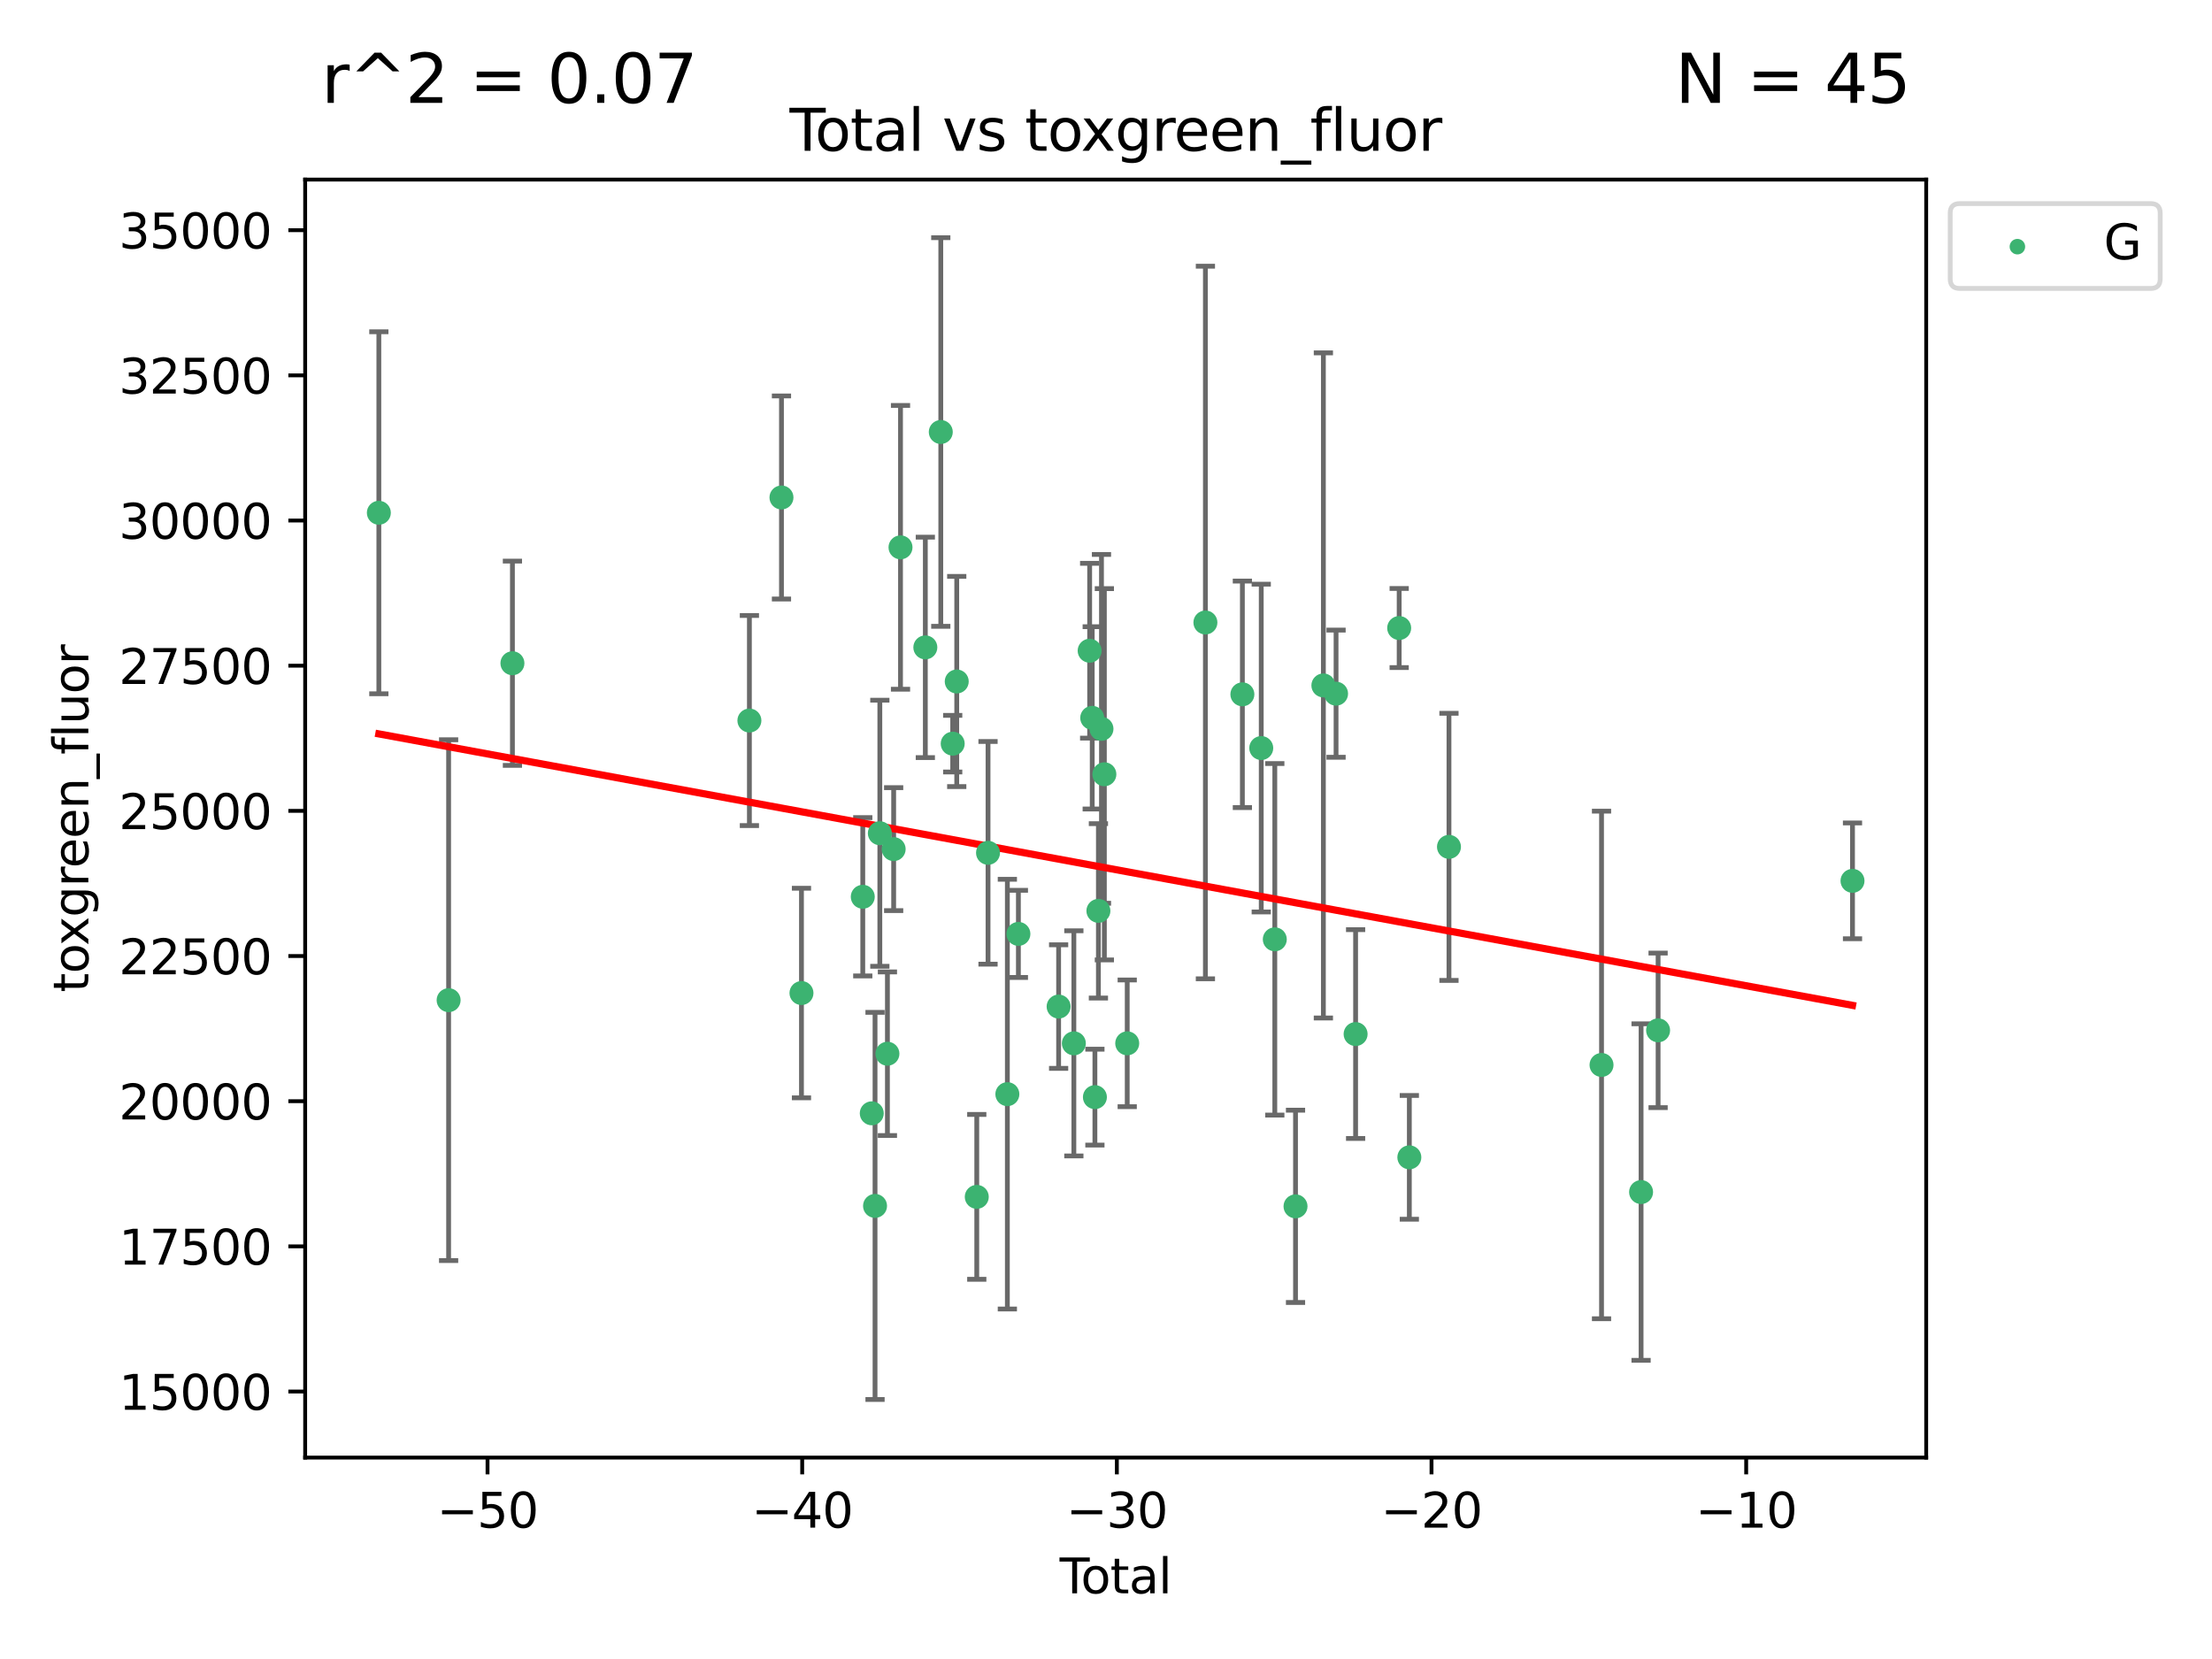 <?xml version="1.0" encoding="utf-8" standalone="no"?>
<!DOCTYPE svg PUBLIC "-//W3C//DTD SVG 1.1//EN"
  "http://www.w3.org/Graphics/SVG/1.1/DTD/svg11.dtd">
<svg xmlns:xlink="http://www.w3.org/1999/xlink" width="460.8pt" height="345.6pt" viewBox="0 0 460.8 345.6" xmlns="http://www.w3.org/2000/svg" version="1.1">
 <defs>
  <style type="text/css">*{stroke-linejoin: round; stroke-linecap: butt}</style>
 </defs>
 <g id="figure_1">
  <g id="patch_1">
   <path d="M 0 345.6 
L 460.8 345.6 
L 460.8 0 
L 0 0 
z
" style="fill: #ffffff"/>
  </g>
  <g id="axes_1">
   <g id="patch_2">
    <path d="M 63.571 303.64 
L 401.26 303.64 
L 401.26 37.411 
L 63.571 37.411 
z
" style="fill: #ffffff"/>
   </g>
   <g id="PathCollection_1">
    <defs>
     <path id="m3850c590b4" d="M 0 1.118 
C 0.297 1.118 0.581 1 0.791 0.791 
C 1 0.581 1.118 0.297 1.118 0 
C 1.118 -0.297 1 -0.581 0.791 -0.791 
C 0.581 -1 0.297 -1.118 0 -1.118 
C -0.297 -1.118 -0.581 -1 -0.791 -0.791 
C -1 -0.581 -1.118 -0.297 -1.118 0 
C -1.118 0.297 -1 0.581 -0.791 0.791 
C -0.581 1 -0.297 1.118 0 1.118 
z
" style="stroke: #3cb371"/>
    </defs>
    <g clip-path="url(#p5904727861)">
     <use xlink:href="#m3850c590b4" x="78.921" y="106.821" style="fill: #3cb371; stroke: #3cb371"/>
     <use xlink:href="#m3850c590b4" x="93.455" y="208.353" style="fill: #3cb371; stroke: #3cb371"/>
     <use xlink:href="#m3850c590b4" x="106.747" y="138.165" style="fill: #3cb371; stroke: #3cb371"/>
     <use xlink:href="#m3850c590b4" x="156.114" y="150.101" style="fill: #3cb371; stroke: #3cb371"/>
     <use xlink:href="#m3850c590b4" x="162.795" y="103.633" style="fill: #3cb371; stroke: #3cb371"/>
     <use xlink:href="#m3850c590b4" x="166.961" y="206.869" style="fill: #3cb371; stroke: #3cb371"/>
     <use xlink:href="#m3850c590b4" x="179.731" y="186.814" style="fill: #3cb371; stroke: #3cb371"/>
     <use xlink:href="#m3850c590b4" x="181.607" y="231.923" style="fill: #3cb371; stroke: #3cb371"/>
     <use xlink:href="#m3850c590b4" x="182.287" y="251.214" style="fill: #3cb371; stroke: #3cb371"/>
     <use xlink:href="#m3850c590b4" x="183.287" y="173.579" style="fill: #3cb371; stroke: #3cb371"/>
     <use xlink:href="#m3850c590b4" x="184.866" y="219.511" style="fill: #3cb371; stroke: #3cb371"/>
     <use xlink:href="#m3850c590b4" x="186.165" y="176.886" style="fill: #3cb371; stroke: #3cb371"/>
     <use xlink:href="#m3850c590b4" x="187.593" y="114.023" style="fill: #3cb371; stroke: #3cb371"/>
     <use xlink:href="#m3850c590b4" x="192.764" y="134.863" style="fill: #3cb371; stroke: #3cb371"/>
     <use xlink:href="#m3850c590b4" x="195.983" y="89.993" style="fill: #3cb371; stroke: #3cb371"/>
     <use xlink:href="#m3850c590b4" x="198.465" y="154.92" style="fill: #3cb371; stroke: #3cb371"/>
     <use xlink:href="#m3850c590b4" x="199.306" y="141.966" style="fill: #3cb371; stroke: #3cb371"/>
     <use xlink:href="#m3850c590b4" x="203.479" y="249.33" style="fill: #3cb371; stroke: #3cb371"/>
     <use xlink:href="#m3850c590b4" x="205.825" y="177.66" style="fill: #3cb371; stroke: #3cb371"/>
     <use xlink:href="#m3850c590b4" x="209.851" y="227.932" style="fill: #3cb371; stroke: #3cb371"/>
     <use xlink:href="#m3850c590b4" x="212.15" y="194.55" style="fill: #3cb371; stroke: #3cb371"/>
     <use xlink:href="#m3850c590b4" x="220.531" y="209.687" style="fill: #3cb371; stroke: #3cb371"/>
     <use xlink:href="#m3850c590b4" x="223.704" y="217.348" style="fill: #3cb371; stroke: #3cb371"/>
     <use xlink:href="#m3850c590b4" x="226.995" y="135.561" style="fill: #3cb371; stroke: #3cb371"/>
     <use xlink:href="#m3850c590b4" x="227.53" y="149.541" style="fill: #3cb371; stroke: #3cb371"/>
     <use xlink:href="#m3850c590b4" x="228.089" y="228.552" style="fill: #3cb371; stroke: #3cb371"/>
     <use xlink:href="#m3850c590b4" x="228.818" y="189.749" style="fill: #3cb371; stroke: #3cb371"/>
     <use xlink:href="#m3850c590b4" x="229.457" y="151.833" style="fill: #3cb371; stroke: #3cb371"/>
     <use xlink:href="#m3850c590b4" x="230.06" y="161.294" style="fill: #3cb371; stroke: #3cb371"/>
     <use xlink:href="#m3850c590b4" x="234.821" y="217.345" style="fill: #3cb371; stroke: #3cb371"/>
     <use xlink:href="#m3850c590b4" x="251.108" y="129.677" style="fill: #3cb371; stroke: #3cb371"/>
     <use xlink:href="#m3850c590b4" x="258.81" y="144.642" style="fill: #3cb371; stroke: #3cb371"/>
     <use xlink:href="#m3850c590b4" x="262.74" y="155.834" style="fill: #3cb371; stroke: #3cb371"/>
     <use xlink:href="#m3850c590b4" x="265.564" y="195.677" style="fill: #3cb371; stroke: #3cb371"/>
     <use xlink:href="#m3850c590b4" x="269.881" y="251.303" style="fill: #3cb371; stroke: #3cb371"/>
     <use xlink:href="#m3850c590b4" x="275.685" y="142.788" style="fill: #3cb371; stroke: #3cb371"/>
     <use xlink:href="#m3850c590b4" x="278.326" y="144.506" style="fill: #3cb371; stroke: #3cb371"/>
     <use xlink:href="#m3850c590b4" x="282.398" y="215.415" style="fill: #3cb371; stroke: #3cb371"/>
     <use xlink:href="#m3850c590b4" x="291.474" y="130.829" style="fill: #3cb371; stroke: #3cb371"/>
     <use xlink:href="#m3850c590b4" x="293.592" y="241.094" style="fill: #3cb371; stroke: #3cb371"/>
     <use xlink:href="#m3850c590b4" x="301.848" y="176.416" style="fill: #3cb371; stroke: #3cb371"/>
     <use xlink:href="#m3850c590b4" x="333.628" y="221.85" style="fill: #3cb371; stroke: #3cb371"/>
     <use xlink:href="#m3850c590b4" x="341.867" y="248.329" style="fill: #3cb371; stroke: #3cb371"/>
     <use xlink:href="#m3850c590b4" x="345.413" y="214.638" style="fill: #3cb371; stroke: #3cb371"/>
     <use xlink:href="#m3850c590b4" x="385.911" y="183.497" style="fill: #3cb371; stroke: #3cb371"/>
    </g>
   </g>
   <g id="matplotlib.axis_1">
    <g id="xtick_1">
     <g id="line2d_1">
      <defs>
       <path id="m0141accf9c" d="M 0 0 
L 0 3.5 
" style="stroke: #000000; stroke-width: 0.8"/>
      </defs>
      <g>
       <use xlink:href="#m0141accf9c" x="101.562" y="303.64" style="stroke: #000000; stroke-width: 0.8"/>
      </g>
     </g>
     <g id="text_1">
      <!-- −50 -->
      <g transform="translate(91.009 318.238)scale(0.1 -0.1)">
       <defs>
        <path id="DejaVuSans-2212" d="M 678 2272 
L 4684 2272 
L 4684 1741 
L 678 1741 
L 678 2272 
z
" transform="scale(0.016)"/>
        <path id="DejaVuSans-35" d="M 691 4666 
L 3169 4666 
L 3169 4134 
L 1269 4134 
L 1269 2991 
Q 1406 3038 1543 3061 
Q 1681 3084 1819 3084 
Q 2600 3084 3056 2656 
Q 3513 2228 3513 1497 
Q 3513 744 3044 326 
Q 2575 -91 1722 -91 
Q 1428 -91 1123 -41 
Q 819 9 494 109 
L 494 744 
Q 775 591 1075 516 
Q 1375 441 1709 441 
Q 2250 441 2565 725 
Q 2881 1009 2881 1497 
Q 2881 1984 2565 2268 
Q 2250 2553 1709 2553 
Q 1456 2553 1204 2497 
Q 953 2441 691 2322 
L 691 4666 
z
" transform="scale(0.016)"/>
        <path id="DejaVuSans-30" d="M 2034 4250 
Q 1547 4250 1301 3770 
Q 1056 3291 1056 2328 
Q 1056 1369 1301 889 
Q 1547 409 2034 409 
Q 2525 409 2770 889 
Q 3016 1369 3016 2328 
Q 3016 3291 2770 3770 
Q 2525 4250 2034 4250 
z
M 2034 4750 
Q 2819 4750 3233 4129 
Q 3647 3509 3647 2328 
Q 3647 1150 3233 529 
Q 2819 -91 2034 -91 
Q 1250 -91 836 529 
Q 422 1150 422 2328 
Q 422 3509 836 4129 
Q 1250 4750 2034 4750 
z
" transform="scale(0.016)"/>
       </defs>
       <use xlink:href="#DejaVuSans-2212"/>
       <use xlink:href="#DejaVuSans-35" x="83.789"/>
       <use xlink:href="#DejaVuSans-30" x="147.412"/>
      </g>
     </g>
    </g>
    <g id="xtick_2">
     <g id="line2d_2">
      <g>
       <use xlink:href="#m0141accf9c" x="167.112" y="303.64" style="stroke: #000000; stroke-width: 0.8"/>
      </g>
     </g>
     <g id="text_2">
      <!-- −40 -->
      <g transform="translate(156.559 318.238)scale(0.1 -0.1)">
       <defs>
        <path id="DejaVuSans-34" d="M 2419 4116 
L 825 1625 
L 2419 1625 
L 2419 4116 
z
M 2253 4666 
L 3047 4666 
L 3047 1625 
L 3713 1625 
L 3713 1100 
L 3047 1100 
L 3047 0 
L 2419 0 
L 2419 1100 
L 313 1100 
L 313 1709 
L 2253 4666 
z
" transform="scale(0.016)"/>
       </defs>
       <use xlink:href="#DejaVuSans-2212"/>
       <use xlink:href="#DejaVuSans-34" x="83.789"/>
       <use xlink:href="#DejaVuSans-30" x="147.412"/>
      </g>
     </g>
    </g>
    <g id="xtick_3">
     <g id="line2d_3">
      <g>
       <use xlink:href="#m0141accf9c" x="232.662" y="303.64" style="stroke: #000000; stroke-width: 0.8"/>
      </g>
     </g>
     <g id="text_3">
      <!-- −30 -->
      <g transform="translate(222.109 318.238)scale(0.1 -0.1)">
       <defs>
        <path id="DejaVuSans-33" d="M 2597 2516 
Q 3050 2419 3304 2112 
Q 3559 1806 3559 1356 
Q 3559 666 3084 287 
Q 2609 -91 1734 -91 
Q 1441 -91 1130 -33 
Q 819 25 488 141 
L 488 750 
Q 750 597 1062 519 
Q 1375 441 1716 441 
Q 2309 441 2620 675 
Q 2931 909 2931 1356 
Q 2931 1769 2642 2001 
Q 2353 2234 1838 2234 
L 1294 2234 
L 1294 2753 
L 1863 2753 
Q 2328 2753 2575 2939 
Q 2822 3125 2822 3475 
Q 2822 3834 2567 4026 
Q 2313 4219 1838 4219 
Q 1578 4219 1281 4162 
Q 984 4106 628 3988 
L 628 4550 
Q 988 4650 1302 4700 
Q 1616 4750 1894 4750 
Q 2613 4750 3031 4423 
Q 3450 4097 3450 3541 
Q 3450 3153 3228 2886 
Q 3006 2619 2597 2516 
z
" transform="scale(0.016)"/>
       </defs>
       <use xlink:href="#DejaVuSans-2212"/>
       <use xlink:href="#DejaVuSans-33" x="83.789"/>
       <use xlink:href="#DejaVuSans-30" x="147.412"/>
      </g>
     </g>
    </g>
    <g id="xtick_4">
     <g id="line2d_4">
      <g>
       <use xlink:href="#m0141accf9c" x="298.212" y="303.64" style="stroke: #000000; stroke-width: 0.8"/>
      </g>
     </g>
     <g id="text_4">
      <!-- −20 -->
      <g transform="translate(287.659 318.238)scale(0.1 -0.1)">
       <defs>
        <path id="DejaVuSans-32" d="M 1228 531 
L 3431 531 
L 3431 0 
L 469 0 
L 469 531 
Q 828 903 1448 1529 
Q 2069 2156 2228 2338 
Q 2531 2678 2651 2914 
Q 2772 3150 2772 3378 
Q 2772 3750 2511 3984 
Q 2250 4219 1831 4219 
Q 1534 4219 1204 4116 
Q 875 4013 500 3803 
L 500 4441 
Q 881 4594 1212 4672 
Q 1544 4750 1819 4750 
Q 2544 4750 2975 4387 
Q 3406 4025 3406 3419 
Q 3406 3131 3298 2873 
Q 3191 2616 2906 2266 
Q 2828 2175 2409 1742 
Q 1991 1309 1228 531 
z
" transform="scale(0.016)"/>
       </defs>
       <use xlink:href="#DejaVuSans-2212"/>
       <use xlink:href="#DejaVuSans-32" x="83.789"/>
       <use xlink:href="#DejaVuSans-30" x="147.412"/>
      </g>
     </g>
    </g>
    <g id="xtick_5">
     <g id="line2d_5">
      <g>
       <use xlink:href="#m0141accf9c" x="363.761" y="303.64" style="stroke: #000000; stroke-width: 0.8"/>
      </g>
     </g>
     <g id="text_5">
      <!-- −10 -->
      <g transform="translate(353.209 318.238)scale(0.1 -0.1)">
       <defs>
        <path id="DejaVuSans-31" d="M 794 531 
L 1825 531 
L 1825 4091 
L 703 3866 
L 703 4441 
L 1819 4666 
L 2450 4666 
L 2450 531 
L 3481 531 
L 3481 0 
L 794 0 
L 794 531 
z
" transform="scale(0.016)"/>
       </defs>
       <use xlink:href="#DejaVuSans-2212"/>
       <use xlink:href="#DejaVuSans-31" x="83.789"/>
       <use xlink:href="#DejaVuSans-30" x="147.412"/>
      </g>
     </g>
    </g>
    <g id="text_6">
     <!-- Total -->
     <g transform="translate(220.739 331.917)scale(0.1 -0.1)">
      <defs>
       <path id="DejaVuSans-54" d="M -19 4666 
L 3928 4666 
L 3928 4134 
L 2272 4134 
L 2272 0 
L 1638 0 
L 1638 4134 
L -19 4134 
L -19 4666 
z
" transform="scale(0.016)"/>
       <path id="DejaVuSans-6f" d="M 1959 3097 
Q 1497 3097 1228 2736 
Q 959 2375 959 1747 
Q 959 1119 1226 758 
Q 1494 397 1959 397 
Q 2419 397 2687 759 
Q 2956 1122 2956 1747 
Q 2956 2369 2687 2733 
Q 2419 3097 1959 3097 
z
M 1959 3584 
Q 2709 3584 3137 3096 
Q 3566 2609 3566 1747 
Q 3566 888 3137 398 
Q 2709 -91 1959 -91 
Q 1206 -91 779 398 
Q 353 888 353 1747 
Q 353 2609 779 3096 
Q 1206 3584 1959 3584 
z
" transform="scale(0.016)"/>
       <path id="DejaVuSans-74" d="M 1172 4494 
L 1172 3500 
L 2356 3500 
L 2356 3053 
L 1172 3053 
L 1172 1153 
Q 1172 725 1289 603 
Q 1406 481 1766 481 
L 2356 481 
L 2356 0 
L 1766 0 
Q 1100 0 847 248 
Q 594 497 594 1153 
L 594 3053 
L 172 3053 
L 172 3500 
L 594 3500 
L 594 4494 
L 1172 4494 
z
" transform="scale(0.016)"/>
       <path id="DejaVuSans-61" d="M 2194 1759 
Q 1497 1759 1228 1600 
Q 959 1441 959 1056 
Q 959 750 1161 570 
Q 1363 391 1709 391 
Q 2188 391 2477 730 
Q 2766 1069 2766 1631 
L 2766 1759 
L 2194 1759 
z
M 3341 1997 
L 3341 0 
L 2766 0 
L 2766 531 
Q 2569 213 2275 61 
Q 1981 -91 1556 -91 
Q 1019 -91 701 211 
Q 384 513 384 1019 
Q 384 1609 779 1909 
Q 1175 2209 1959 2209 
L 2766 2209 
L 2766 2266 
Q 2766 2663 2505 2880 
Q 2244 3097 1772 3097 
Q 1472 3097 1187 3025 
Q 903 2953 641 2809 
L 641 3341 
Q 956 3463 1253 3523 
Q 1550 3584 1831 3584 
Q 2591 3584 2966 3190 
Q 3341 2797 3341 1997 
z
" transform="scale(0.016)"/>
       <path id="DejaVuSans-6c" d="M 603 4863 
L 1178 4863 
L 1178 0 
L 603 0 
L 603 4863 
z
" transform="scale(0.016)"/>
      </defs>
      <use xlink:href="#DejaVuSans-54"/>
      <use xlink:href="#DejaVuSans-6f" x="44.084"/>
      <use xlink:href="#DejaVuSans-74" x="105.266"/>
      <use xlink:href="#DejaVuSans-61" x="144.475"/>
      <use xlink:href="#DejaVuSans-6c" x="205.754"/>
     </g>
    </g>
   </g>
   <g id="matplotlib.axis_2">
    <g id="ytick_1">
     <g id="line2d_6">
      <defs>
       <path id="me5c0adafb4" d="M 0 0 
L -3.5 0 
" style="stroke: #000000; stroke-width: 0.8"/>
      </defs>
      <g>
       <use xlink:href="#me5c0adafb4" x="63.571" y="289.883" style="stroke: #000000; stroke-width: 0.8"/>
      </g>
     </g>
     <g id="text_7">
      <!-- 15000 -->
      <g transform="translate(24.759 293.683)scale(0.1 -0.1)">
       <use xlink:href="#DejaVuSans-31"/>
       <use xlink:href="#DejaVuSans-35" x="63.623"/>
       <use xlink:href="#DejaVuSans-30" x="127.246"/>
       <use xlink:href="#DejaVuSans-30" x="190.869"/>
       <use xlink:href="#DejaVuSans-30" x="254.492"/>
      </g>
     </g>
    </g>
    <g id="ytick_2">
     <g id="line2d_7">
      <g>
       <use xlink:href="#me5c0adafb4" x="63.571" y="259.642" style="stroke: #000000; stroke-width: 0.8"/>
      </g>
     </g>
     <g id="text_8">
      <!-- 17500 -->
      <g transform="translate(24.759 263.441)scale(0.1 -0.1)">
       <defs>
        <path id="DejaVuSans-37" d="M 525 4666 
L 3525 4666 
L 3525 4397 
L 1831 0 
L 1172 0 
L 2766 4134 
L 525 4134 
L 525 4666 
z
" transform="scale(0.016)"/>
       </defs>
       <use xlink:href="#DejaVuSans-31"/>
       <use xlink:href="#DejaVuSans-37" x="63.623"/>
       <use xlink:href="#DejaVuSans-35" x="127.246"/>
       <use xlink:href="#DejaVuSans-30" x="190.869"/>
       <use xlink:href="#DejaVuSans-30" x="254.492"/>
      </g>
     </g>
    </g>
    <g id="ytick_3">
     <g id="line2d_8">
      <g>
       <use xlink:href="#me5c0adafb4" x="63.571" y="229.4" style="stroke: #000000; stroke-width: 0.8"/>
      </g>
     </g>
     <g id="text_9">
      <!-- 20000 -->
      <g transform="translate(24.759 233.199)scale(0.1 -0.1)">
       <use xlink:href="#DejaVuSans-32"/>
       <use xlink:href="#DejaVuSans-30" x="63.623"/>
       <use xlink:href="#DejaVuSans-30" x="127.246"/>
       <use xlink:href="#DejaVuSans-30" x="190.869"/>
       <use xlink:href="#DejaVuSans-30" x="254.492"/>
      </g>
     </g>
    </g>
    <g id="ytick_4">
     <g id="line2d_9">
      <g>
       <use xlink:href="#me5c0adafb4" x="63.571" y="199.159" style="stroke: #000000; stroke-width: 0.8"/>
      </g>
     </g>
     <g id="text_10">
      <!-- 22500 -->
      <g transform="translate(24.759 202.958)scale(0.1 -0.1)">
       <use xlink:href="#DejaVuSans-32"/>
       <use xlink:href="#DejaVuSans-32" x="63.623"/>
       <use xlink:href="#DejaVuSans-35" x="127.246"/>
       <use xlink:href="#DejaVuSans-30" x="190.869"/>
       <use xlink:href="#DejaVuSans-30" x="254.492"/>
      </g>
     </g>
    </g>
    <g id="ytick_5">
     <g id="line2d_10">
      <g>
       <use xlink:href="#me5c0adafb4" x="63.571" y="168.917" style="stroke: #000000; stroke-width: 0.8"/>
      </g>
     </g>
     <g id="text_11">
      <!-- 25000 -->
      <g transform="translate(24.759 172.716)scale(0.1 -0.1)">
       <use xlink:href="#DejaVuSans-32"/>
       <use xlink:href="#DejaVuSans-35" x="63.623"/>
       <use xlink:href="#DejaVuSans-30" x="127.246"/>
       <use xlink:href="#DejaVuSans-30" x="190.869"/>
       <use xlink:href="#DejaVuSans-30" x="254.492"/>
      </g>
     </g>
    </g>
    <g id="ytick_6">
     <g id="line2d_11">
      <g>
       <use xlink:href="#me5c0adafb4" x="63.571" y="138.675" style="stroke: #000000; stroke-width: 0.8"/>
      </g>
     </g>
     <g id="text_12">
      <!-- 27500 -->
      <g transform="translate(24.759 142.475)scale(0.1 -0.1)">
       <use xlink:href="#DejaVuSans-32"/>
       <use xlink:href="#DejaVuSans-37" x="63.623"/>
       <use xlink:href="#DejaVuSans-35" x="127.246"/>
       <use xlink:href="#DejaVuSans-30" x="190.869"/>
       <use xlink:href="#DejaVuSans-30" x="254.492"/>
      </g>
     </g>
    </g>
    <g id="ytick_7">
     <g id="line2d_12">
      <g>
       <use xlink:href="#me5c0adafb4" x="63.571" y="108.434" style="stroke: #000000; stroke-width: 0.8"/>
      </g>
     </g>
     <g id="text_13">
      <!-- 30000 -->
      <g transform="translate(24.759 112.233)scale(0.1 -0.1)">
       <use xlink:href="#DejaVuSans-33"/>
       <use xlink:href="#DejaVuSans-30" x="63.623"/>
       <use xlink:href="#DejaVuSans-30" x="127.246"/>
       <use xlink:href="#DejaVuSans-30" x="190.869"/>
       <use xlink:href="#DejaVuSans-30" x="254.492"/>
      </g>
     </g>
    </g>
    <g id="ytick_8">
     <g id="line2d_13">
      <g>
       <use xlink:href="#me5c0adafb4" x="63.571" y="78.192" style="stroke: #000000; stroke-width: 0.8"/>
      </g>
     </g>
     <g id="text_14">
      <!-- 32500 -->
      <g transform="translate(24.759 81.991)scale(0.1 -0.1)">
       <use xlink:href="#DejaVuSans-33"/>
       <use xlink:href="#DejaVuSans-32" x="63.623"/>
       <use xlink:href="#DejaVuSans-35" x="127.246"/>
       <use xlink:href="#DejaVuSans-30" x="190.869"/>
       <use xlink:href="#DejaVuSans-30" x="254.492"/>
      </g>
     </g>
    </g>
    <g id="ytick_9">
     <g id="line2d_14">
      <g>
       <use xlink:href="#me5c0adafb4" x="63.571" y="47.951" style="stroke: #000000; stroke-width: 0.8"/>
      </g>
     </g>
     <g id="text_15">
      <!-- 35000 -->
      <g transform="translate(24.759 51.75)scale(0.1 -0.1)">
       <use xlink:href="#DejaVuSans-33"/>
       <use xlink:href="#DejaVuSans-35" x="63.623"/>
       <use xlink:href="#DejaVuSans-30" x="127.246"/>
       <use xlink:href="#DejaVuSans-30" x="190.869"/>
       <use xlink:href="#DejaVuSans-30" x="254.492"/>
      </g>
     </g>
    </g>
    <g id="text_16">
     <!-- toxgreen_fluor -->
     <g transform="translate(18.401 206.72)rotate(-90)scale(0.1 -0.1)">
      <defs>
       <path id="DejaVuSans-78" d="M 3513 3500 
L 2247 1797 
L 3578 0 
L 2900 0 
L 1881 1375 
L 863 0 
L 184 0 
L 1544 1831 
L 300 3500 
L 978 3500 
L 1906 2253 
L 2834 3500 
L 3513 3500 
z
" transform="scale(0.016)"/>
       <path id="DejaVuSans-67" d="M 2906 1791 
Q 2906 2416 2648 2759 
Q 2391 3103 1925 3103 
Q 1463 3103 1205 2759 
Q 947 2416 947 1791 
Q 947 1169 1205 825 
Q 1463 481 1925 481 
Q 2391 481 2648 825 
Q 2906 1169 2906 1791 
z
M 3481 434 
Q 3481 -459 3084 -895 
Q 2688 -1331 1869 -1331 
Q 1566 -1331 1297 -1286 
Q 1028 -1241 775 -1147 
L 775 -588 
Q 1028 -725 1275 -790 
Q 1522 -856 1778 -856 
Q 2344 -856 2625 -561 
Q 2906 -266 2906 331 
L 2906 616 
Q 2728 306 2450 153 
Q 2172 0 1784 0 
Q 1141 0 747 490 
Q 353 981 353 1791 
Q 353 2603 747 3093 
Q 1141 3584 1784 3584 
Q 2172 3584 2450 3431 
Q 2728 3278 2906 2969 
L 2906 3500 
L 3481 3500 
L 3481 434 
z
" transform="scale(0.016)"/>
       <path id="DejaVuSans-72" d="M 2631 2963 
Q 2534 3019 2420 3045 
Q 2306 3072 2169 3072 
Q 1681 3072 1420 2755 
Q 1159 2438 1159 1844 
L 1159 0 
L 581 0 
L 581 3500 
L 1159 3500 
L 1159 2956 
Q 1341 3275 1631 3429 
Q 1922 3584 2338 3584 
Q 2397 3584 2469 3576 
Q 2541 3569 2628 3553 
L 2631 2963 
z
" transform="scale(0.016)"/>
       <path id="DejaVuSans-65" d="M 3597 1894 
L 3597 1613 
L 953 1613 
Q 991 1019 1311 708 
Q 1631 397 2203 397 
Q 2534 397 2845 478 
Q 3156 559 3463 722 
L 3463 178 
Q 3153 47 2828 -22 
Q 2503 -91 2169 -91 
Q 1331 -91 842 396 
Q 353 884 353 1716 
Q 353 2575 817 3079 
Q 1281 3584 2069 3584 
Q 2775 3584 3186 3129 
Q 3597 2675 3597 1894 
z
M 3022 2063 
Q 3016 2534 2758 2815 
Q 2500 3097 2075 3097 
Q 1594 3097 1305 2825 
Q 1016 2553 972 2059 
L 3022 2063 
z
" transform="scale(0.016)"/>
       <path id="DejaVuSans-6e" d="M 3513 2113 
L 3513 0 
L 2938 0 
L 2938 2094 
Q 2938 2591 2744 2837 
Q 2550 3084 2163 3084 
Q 1697 3084 1428 2787 
Q 1159 2491 1159 1978 
L 1159 0 
L 581 0 
L 581 3500 
L 1159 3500 
L 1159 2956 
Q 1366 3272 1645 3428 
Q 1925 3584 2291 3584 
Q 2894 3584 3203 3211 
Q 3513 2838 3513 2113 
z
" transform="scale(0.016)"/>
       <path id="DejaVuSans-5f" d="M 3263 -1063 
L 3263 -1509 
L -63 -1509 
L -63 -1063 
L 3263 -1063 
z
" transform="scale(0.016)"/>
       <path id="DejaVuSans-66" d="M 2375 4863 
L 2375 4384 
L 1825 4384 
Q 1516 4384 1395 4259 
Q 1275 4134 1275 3809 
L 1275 3500 
L 2222 3500 
L 2222 3053 
L 1275 3053 
L 1275 0 
L 697 0 
L 697 3053 
L 147 3053 
L 147 3500 
L 697 3500 
L 697 3744 
Q 697 4328 969 4595 
Q 1241 4863 1831 4863 
L 2375 4863 
z
" transform="scale(0.016)"/>
       <path id="DejaVuSans-75" d="M 544 1381 
L 544 3500 
L 1119 3500 
L 1119 1403 
Q 1119 906 1312 657 
Q 1506 409 1894 409 
Q 2359 409 2629 706 
Q 2900 1003 2900 1516 
L 2900 3500 
L 3475 3500 
L 3475 0 
L 2900 0 
L 2900 538 
Q 2691 219 2414 64 
Q 2138 -91 1772 -91 
Q 1169 -91 856 284 
Q 544 659 544 1381 
z
M 1991 3584 
L 1991 3584 
z
" transform="scale(0.016)"/>
      </defs>
      <use xlink:href="#DejaVuSans-74"/>
      <use xlink:href="#DejaVuSans-6f" x="39.209"/>
      <use xlink:href="#DejaVuSans-78" x="97.266"/>
      <use xlink:href="#DejaVuSans-67" x="156.445"/>
      <use xlink:href="#DejaVuSans-72" x="219.922"/>
      <use xlink:href="#DejaVuSans-65" x="258.785"/>
      <use xlink:href="#DejaVuSans-65" x="320.309"/>
      <use xlink:href="#DejaVuSans-6e" x="381.832"/>
      <use xlink:href="#DejaVuSans-5f" x="445.211"/>
      <use xlink:href="#DejaVuSans-66" x="495.211"/>
      <use xlink:href="#DejaVuSans-6c" x="530.416"/>
      <use xlink:href="#DejaVuSans-75" x="558.199"/>
      <use xlink:href="#DejaVuSans-6f" x="621.578"/>
      <use xlink:href="#DejaVuSans-72" x="682.76"/>
     </g>
    </g>
   </g>
   <g id="LineCollection_1">
    <path d="M 78.921 144.526 
L 78.921 69.116 
" clip-path="url(#p5904727861)" style="fill: none; stroke: #696969"/>
    <path d="M 93.455 262.603 
L 93.455 154.102 
" clip-path="url(#p5904727861)" style="fill: none; stroke: #696969"/>
    <path d="M 106.747 159.44 
L 106.747 116.891 
" clip-path="url(#p5904727861)" style="fill: none; stroke: #696969"/>
    <path d="M 156.114 171.984 
L 156.114 128.219 
" clip-path="url(#p5904727861)" style="fill: none; stroke: #696969"/>
    <path d="M 162.795 124.786 
L 162.795 82.481 
" clip-path="url(#p5904727861)" style="fill: none; stroke: #696969"/>
    <path d="M 166.961 228.695 
L 166.961 185.042 
" clip-path="url(#p5904727861)" style="fill: none; stroke: #696969"/>
    <path d="M 179.731 203.304 
L 179.731 170.324 
" clip-path="url(#p5904727861)" style="fill: none; stroke: #696969"/>
    <path d="M 181.607 232.749 
L 181.607 231.097 
" clip-path="url(#p5904727861)" style="fill: none; stroke: #696969"/>
    <path d="M 182.287 291.539 
L 182.287 210.889 
" clip-path="url(#p5904727861)" style="fill: none; stroke: #696969"/>
    <path d="M 183.287 201.296 
L 183.287 145.862 
" clip-path="url(#p5904727861)" style="fill: none; stroke: #696969"/>
    <path d="M 184.866 236.553 
L 184.866 202.469 
" clip-path="url(#p5904727861)" style="fill: none; stroke: #696969"/>
    <path d="M 186.165 189.692 
L 186.165 164.081 
" clip-path="url(#p5904727861)" style="fill: none; stroke: #696969"/>
    <path d="M 187.593 143.581 
L 187.593 84.464 
" clip-path="url(#p5904727861)" style="fill: none; stroke: #696969"/>
    <path d="M 192.764 157.821 
L 192.764 111.904 
" clip-path="url(#p5904727861)" style="fill: none; stroke: #696969"/>
    <path d="M 195.983 130.474 
L 195.983 49.513 
" clip-path="url(#p5904727861)" style="fill: none; stroke: #696969"/>
    <path d="M 198.465 160.819 
L 198.465 149.02 
" clip-path="url(#p5904727861)" style="fill: none; stroke: #696969"/>
    <path d="M 199.306 163.86 
L 199.306 120.073 
" clip-path="url(#p5904727861)" style="fill: none; stroke: #696969"/>
    <path d="M 203.479 266.502 
L 203.479 232.159 
" clip-path="url(#p5904727861)" style="fill: none; stroke: #696969"/>
    <path d="M 205.825 200.855 
L 205.825 154.465 
" clip-path="url(#p5904727861)" style="fill: none; stroke: #696969"/>
    <path d="M 209.851 272.693 
L 209.851 183.172 
" clip-path="url(#p5904727861)" style="fill: none; stroke: #696969"/>
    <path d="M 212.15 203.626 
L 212.15 185.473 
" clip-path="url(#p5904727861)" style="fill: none; stroke: #696969"/>
    <path d="M 220.531 222.559 
L 220.531 196.815 
" clip-path="url(#p5904727861)" style="fill: none; stroke: #696969"/>
    <path d="M 223.704 240.799 
L 223.704 193.897 
" clip-path="url(#p5904727861)" style="fill: none; stroke: #696969"/>
    <path d="M 226.995 153.77 
L 226.995 117.352 
" clip-path="url(#p5904727861)" style="fill: none; stroke: #696969"/>
    <path d="M 227.53 168.532 
L 227.53 130.551 
" clip-path="url(#p5904727861)" style="fill: none; stroke: #696969"/>
    <path d="M 228.089 238.537 
L 228.089 218.567 
" clip-path="url(#p5904727861)" style="fill: none; stroke: #696969"/>
    <path d="M 228.818 207.912 
L 228.818 171.585 
" clip-path="url(#p5904727861)" style="fill: none; stroke: #696969"/>
    <path d="M 229.457 188.168 
L 229.457 115.498 
" clip-path="url(#p5904727861)" style="fill: none; stroke: #696969"/>
    <path d="M 230.06 199.969 
L 230.06 122.62 
" clip-path="url(#p5904727861)" style="fill: none; stroke: #696969"/>
    <path d="M 234.821 230.543 
L 234.821 204.147 
" clip-path="url(#p5904727861)" style="fill: none; stroke: #696969"/>
    <path d="M 251.108 203.898 
L 251.108 55.456 
" clip-path="url(#p5904727861)" style="fill: none; stroke: #696969"/>
    <path d="M 258.81 168.235 
L 258.81 121.049 
" clip-path="url(#p5904727861)" style="fill: none; stroke: #696969"/>
    <path d="M 262.74 189.977 
L 262.74 121.691 
" clip-path="url(#p5904727861)" style="fill: none; stroke: #696969"/>
    <path d="M 265.564 232.292 
L 265.564 159.063 
" clip-path="url(#p5904727861)" style="fill: none; stroke: #696969"/>
    <path d="M 269.881 271.333 
L 269.881 231.273 
" clip-path="url(#p5904727861)" style="fill: none; stroke: #696969"/>
    <path d="M 275.685 212.067 
L 275.685 73.508 
" clip-path="url(#p5904727861)" style="fill: none; stroke: #696969"/>
    <path d="M 278.326 157.752 
L 278.326 131.26 
" clip-path="url(#p5904727861)" style="fill: none; stroke: #696969"/>
    <path d="M 282.398 237.163 
L 282.398 193.668 
" clip-path="url(#p5904727861)" style="fill: none; stroke: #696969"/>
    <path d="M 291.474 139.067 
L 291.474 122.591 
" clip-path="url(#p5904727861)" style="fill: none; stroke: #696969"/>
    <path d="M 293.592 253.984 
L 293.592 228.203 
" clip-path="url(#p5904727861)" style="fill: none; stroke: #696969"/>
    <path d="M 301.848 204.238 
L 301.848 148.593 
" clip-path="url(#p5904727861)" style="fill: none; stroke: #696969"/>
    <path d="M 333.628 274.72 
L 333.628 168.98 
" clip-path="url(#p5904727861)" style="fill: none; stroke: #696969"/>
    <path d="M 341.867 283.379 
L 341.867 213.279 
" clip-path="url(#p5904727861)" style="fill: none; stroke: #696969"/>
    <path d="M 345.413 230.734 
L 345.413 198.541 
" clip-path="url(#p5904727861)" style="fill: none; stroke: #696969"/>
    <path d="M 385.911 195.557 
L 385.911 171.438 
" clip-path="url(#p5904727861)" style="fill: none; stroke: #696969"/>
   </g>
   <g id="line2d_15">
    <defs>
     <path id="m60284fc7a3" d="M 2 0 
L -2 -0 
" style="stroke: #696969"/>
    </defs>
    <g clip-path="url(#p5904727861)">
     <use xlink:href="#m60284fc7a3" x="78.921" y="144.526" style="fill: #696969; stroke: #696969"/>
     <use xlink:href="#m60284fc7a3" x="93.455" y="262.603" style="fill: #696969; stroke: #696969"/>
     <use xlink:href="#m60284fc7a3" x="106.747" y="159.44" style="fill: #696969; stroke: #696969"/>
     <use xlink:href="#m60284fc7a3" x="156.114" y="171.984" style="fill: #696969; stroke: #696969"/>
     <use xlink:href="#m60284fc7a3" x="162.795" y="124.786" style="fill: #696969; stroke: #696969"/>
     <use xlink:href="#m60284fc7a3" x="166.961" y="228.695" style="fill: #696969; stroke: #696969"/>
     <use xlink:href="#m60284fc7a3" x="179.731" y="203.304" style="fill: #696969; stroke: #696969"/>
     <use xlink:href="#m60284fc7a3" x="181.607" y="232.749" style="fill: #696969; stroke: #696969"/>
     <use xlink:href="#m60284fc7a3" x="182.287" y="291.539" style="fill: #696969; stroke: #696969"/>
     <use xlink:href="#m60284fc7a3" x="183.287" y="201.296" style="fill: #696969; stroke: #696969"/>
     <use xlink:href="#m60284fc7a3" x="184.866" y="236.553" style="fill: #696969; stroke: #696969"/>
     <use xlink:href="#m60284fc7a3" x="186.165" y="189.692" style="fill: #696969; stroke: #696969"/>
     <use xlink:href="#m60284fc7a3" x="187.593" y="143.581" style="fill: #696969; stroke: #696969"/>
     <use xlink:href="#m60284fc7a3" x="192.764" y="157.821" style="fill: #696969; stroke: #696969"/>
     <use xlink:href="#m60284fc7a3" x="195.983" y="130.474" style="fill: #696969; stroke: #696969"/>
     <use xlink:href="#m60284fc7a3" x="198.465" y="160.819" style="fill: #696969; stroke: #696969"/>
     <use xlink:href="#m60284fc7a3" x="199.306" y="163.86" style="fill: #696969; stroke: #696969"/>
     <use xlink:href="#m60284fc7a3" x="203.479" y="266.502" style="fill: #696969; stroke: #696969"/>
     <use xlink:href="#m60284fc7a3" x="205.825" y="200.855" style="fill: #696969; stroke: #696969"/>
     <use xlink:href="#m60284fc7a3" x="209.851" y="272.693" style="fill: #696969; stroke: #696969"/>
     <use xlink:href="#m60284fc7a3" x="212.15" y="203.626" style="fill: #696969; stroke: #696969"/>
     <use xlink:href="#m60284fc7a3" x="220.531" y="222.559" style="fill: #696969; stroke: #696969"/>
     <use xlink:href="#m60284fc7a3" x="223.704" y="240.799" style="fill: #696969; stroke: #696969"/>
     <use xlink:href="#m60284fc7a3" x="226.995" y="153.77" style="fill: #696969; stroke: #696969"/>
     <use xlink:href="#m60284fc7a3" x="227.53" y="168.532" style="fill: #696969; stroke: #696969"/>
     <use xlink:href="#m60284fc7a3" x="228.089" y="238.537" style="fill: #696969; stroke: #696969"/>
     <use xlink:href="#m60284fc7a3" x="228.818" y="207.912" style="fill: #696969; stroke: #696969"/>
     <use xlink:href="#m60284fc7a3" x="229.457" y="188.168" style="fill: #696969; stroke: #696969"/>
     <use xlink:href="#m60284fc7a3" x="230.06" y="199.969" style="fill: #696969; stroke: #696969"/>
     <use xlink:href="#m60284fc7a3" x="234.821" y="230.543" style="fill: #696969; stroke: #696969"/>
     <use xlink:href="#m60284fc7a3" x="251.108" y="203.898" style="fill: #696969; stroke: #696969"/>
     <use xlink:href="#m60284fc7a3" x="258.81" y="168.235" style="fill: #696969; stroke: #696969"/>
     <use xlink:href="#m60284fc7a3" x="262.74" y="189.977" style="fill: #696969; stroke: #696969"/>
     <use xlink:href="#m60284fc7a3" x="265.564" y="232.292" style="fill: #696969; stroke: #696969"/>
     <use xlink:href="#m60284fc7a3" x="269.881" y="271.333" style="fill: #696969; stroke: #696969"/>
     <use xlink:href="#m60284fc7a3" x="275.685" y="212.067" style="fill: #696969; stroke: #696969"/>
     <use xlink:href="#m60284fc7a3" x="278.326" y="157.752" style="fill: #696969; stroke: #696969"/>
     <use xlink:href="#m60284fc7a3" x="282.398" y="237.163" style="fill: #696969; stroke: #696969"/>
     <use xlink:href="#m60284fc7a3" x="291.474" y="139.067" style="fill: #696969; stroke: #696969"/>
     <use xlink:href="#m60284fc7a3" x="293.592" y="253.984" style="fill: #696969; stroke: #696969"/>
     <use xlink:href="#m60284fc7a3" x="301.848" y="204.238" style="fill: #696969; stroke: #696969"/>
     <use xlink:href="#m60284fc7a3" x="333.628" y="274.72" style="fill: #696969; stroke: #696969"/>
     <use xlink:href="#m60284fc7a3" x="341.867" y="283.379" style="fill: #696969; stroke: #696969"/>
     <use xlink:href="#m60284fc7a3" x="345.413" y="230.734" style="fill: #696969; stroke: #696969"/>
     <use xlink:href="#m60284fc7a3" x="385.911" y="195.557" style="fill: #696969; stroke: #696969"/>
    </g>
   </g>
   <g id="line2d_16">
    <g clip-path="url(#p5904727861)">
     <use xlink:href="#m60284fc7a3" x="78.921" y="69.116" style="fill: #696969; stroke: #696969"/>
     <use xlink:href="#m60284fc7a3" x="93.455" y="154.102" style="fill: #696969; stroke: #696969"/>
     <use xlink:href="#m60284fc7a3" x="106.747" y="116.891" style="fill: #696969; stroke: #696969"/>
     <use xlink:href="#m60284fc7a3" x="156.114" y="128.219" style="fill: #696969; stroke: #696969"/>
     <use xlink:href="#m60284fc7a3" x="162.795" y="82.481" style="fill: #696969; stroke: #696969"/>
     <use xlink:href="#m60284fc7a3" x="166.961" y="185.042" style="fill: #696969; stroke: #696969"/>
     <use xlink:href="#m60284fc7a3" x="179.731" y="170.324" style="fill: #696969; stroke: #696969"/>
     <use xlink:href="#m60284fc7a3" x="181.607" y="231.097" style="fill: #696969; stroke: #696969"/>
     <use xlink:href="#m60284fc7a3" x="182.287" y="210.889" style="fill: #696969; stroke: #696969"/>
     <use xlink:href="#m60284fc7a3" x="183.287" y="145.862" style="fill: #696969; stroke: #696969"/>
     <use xlink:href="#m60284fc7a3" x="184.866" y="202.469" style="fill: #696969; stroke: #696969"/>
     <use xlink:href="#m60284fc7a3" x="186.165" y="164.081" style="fill: #696969; stroke: #696969"/>
     <use xlink:href="#m60284fc7a3" x="187.593" y="84.464" style="fill: #696969; stroke: #696969"/>
     <use xlink:href="#m60284fc7a3" x="192.764" y="111.904" style="fill: #696969; stroke: #696969"/>
     <use xlink:href="#m60284fc7a3" x="195.983" y="49.513" style="fill: #696969; stroke: #696969"/>
     <use xlink:href="#m60284fc7a3" x="198.465" y="149.02" style="fill: #696969; stroke: #696969"/>
     <use xlink:href="#m60284fc7a3" x="199.306" y="120.073" style="fill: #696969; stroke: #696969"/>
     <use xlink:href="#m60284fc7a3" x="203.479" y="232.159" style="fill: #696969; stroke: #696969"/>
     <use xlink:href="#m60284fc7a3" x="205.825" y="154.465" style="fill: #696969; stroke: #696969"/>
     <use xlink:href="#m60284fc7a3" x="209.851" y="183.172" style="fill: #696969; stroke: #696969"/>
     <use xlink:href="#m60284fc7a3" x="212.15" y="185.473" style="fill: #696969; stroke: #696969"/>
     <use xlink:href="#m60284fc7a3" x="220.531" y="196.815" style="fill: #696969; stroke: #696969"/>
     <use xlink:href="#m60284fc7a3" x="223.704" y="193.897" style="fill: #696969; stroke: #696969"/>
     <use xlink:href="#m60284fc7a3" x="226.995" y="117.352" style="fill: #696969; stroke: #696969"/>
     <use xlink:href="#m60284fc7a3" x="227.53" y="130.551" style="fill: #696969; stroke: #696969"/>
     <use xlink:href="#m60284fc7a3" x="228.089" y="218.567" style="fill: #696969; stroke: #696969"/>
     <use xlink:href="#m60284fc7a3" x="228.818" y="171.585" style="fill: #696969; stroke: #696969"/>
     <use xlink:href="#m60284fc7a3" x="229.457" y="115.498" style="fill: #696969; stroke: #696969"/>
     <use xlink:href="#m60284fc7a3" x="230.06" y="122.62" style="fill: #696969; stroke: #696969"/>
     <use xlink:href="#m60284fc7a3" x="234.821" y="204.147" style="fill: #696969; stroke: #696969"/>
     <use xlink:href="#m60284fc7a3" x="251.108" y="55.456" style="fill: #696969; stroke: #696969"/>
     <use xlink:href="#m60284fc7a3" x="258.81" y="121.049" style="fill: #696969; stroke: #696969"/>
     <use xlink:href="#m60284fc7a3" x="262.74" y="121.691" style="fill: #696969; stroke: #696969"/>
     <use xlink:href="#m60284fc7a3" x="265.564" y="159.063" style="fill: #696969; stroke: #696969"/>
     <use xlink:href="#m60284fc7a3" x="269.881" y="231.273" style="fill: #696969; stroke: #696969"/>
     <use xlink:href="#m60284fc7a3" x="275.685" y="73.508" style="fill: #696969; stroke: #696969"/>
     <use xlink:href="#m60284fc7a3" x="278.326" y="131.26" style="fill: #696969; stroke: #696969"/>
     <use xlink:href="#m60284fc7a3" x="282.398" y="193.668" style="fill: #696969; stroke: #696969"/>
     <use xlink:href="#m60284fc7a3" x="291.474" y="122.591" style="fill: #696969; stroke: #696969"/>
     <use xlink:href="#m60284fc7a3" x="293.592" y="228.203" style="fill: #696969; stroke: #696969"/>
     <use xlink:href="#m60284fc7a3" x="301.848" y="148.593" style="fill: #696969; stroke: #696969"/>
     <use xlink:href="#m60284fc7a3" x="333.628" y="168.98" style="fill: #696969; stroke: #696969"/>
     <use xlink:href="#m60284fc7a3" x="341.867" y="213.279" style="fill: #696969; stroke: #696969"/>
     <use xlink:href="#m60284fc7a3" x="345.413" y="198.541" style="fill: #696969; stroke: #696969"/>
     <use xlink:href="#m60284fc7a3" x="385.911" y="171.438" style="fill: #696969; stroke: #696969"/>
    </g>
   </g>
   <g id="line2d_17">
    <path d="M 78.921 152.885 
L 93.455 155.563 
L 106.747 158.011 
L 156.114 167.104 
L 162.795 168.335 
L 166.961 169.102 
L 179.731 171.454 
L 181.607 171.8 
L 182.287 171.925 
L 183.287 172.11 
L 184.866 172.401 
L 186.165 172.64 
L 187.593 172.903 
L 192.764 173.855 
L 195.983 174.448 
L 198.465 174.905 
L 199.306 175.06 
L 203.479 175.829 
L 205.825 176.261 
L 209.851 177.003 
L 212.15 177.426 
L 220.531 178.97 
L 223.704 179.554 
L 226.995 180.161 
L 227.53 180.259 
L 228.089 180.362 
L 228.818 180.496 
L 229.457 180.614 
L 230.06 180.725 
L 234.821 181.602 
L 251.108 184.602 
L 258.81 186.021 
L 262.74 186.745 
L 265.564 187.265 
L 269.881 188.06 
L 275.685 189.129 
L 278.326 189.616 
L 282.398 190.366 
L 291.474 192.038 
L 293.592 192.428 
L 301.848 193.948 
L 333.628 199.802 
L 341.867 201.32 
L 345.413 201.973 
L 385.911 209.433 
" clip-path="url(#p5904727861)" style="fill: none; stroke: #ff0000; stroke-width: 1.5; stroke-linecap: square"/>
   </g>
   <g id="line2d_18">
    <defs>
     <path id="maa19e3afe7" d="M 0 2 
C 0.53 2 1.039 1.789 1.414 1.414 
C 1.789 1.039 2 0.53 2 0 
C 2 -0.53 1.789 -1.039 1.414 -1.414 
C 1.039 -1.789 0.53 -2 0 -2 
C -0.53 -2 -1.039 -1.789 -1.414 -1.414 
C -1.789 -1.039 -2 -0.53 -2 0 
C -2 0.53 -1.789 1.039 -1.414 1.414 
C -1.039 1.789 -0.53 2 0 2 
z
" style="stroke: #3cb371"/>
    </defs>
    <g clip-path="url(#p5904727861)">
     <use xlink:href="#maa19e3afe7" x="78.921" y="106.821" style="fill: #3cb371; stroke: #3cb371"/>
     <use xlink:href="#maa19e3afe7" x="93.455" y="208.353" style="fill: #3cb371; stroke: #3cb371"/>
     <use xlink:href="#maa19e3afe7" x="106.747" y="138.165" style="fill: #3cb371; stroke: #3cb371"/>
     <use xlink:href="#maa19e3afe7" x="156.114" y="150.101" style="fill: #3cb371; stroke: #3cb371"/>
     <use xlink:href="#maa19e3afe7" x="162.795" y="103.633" style="fill: #3cb371; stroke: #3cb371"/>
     <use xlink:href="#maa19e3afe7" x="166.961" y="206.869" style="fill: #3cb371; stroke: #3cb371"/>
     <use xlink:href="#maa19e3afe7" x="179.731" y="186.814" style="fill: #3cb371; stroke: #3cb371"/>
     <use xlink:href="#maa19e3afe7" x="181.607" y="231.923" style="fill: #3cb371; stroke: #3cb371"/>
     <use xlink:href="#maa19e3afe7" x="182.287" y="251.214" style="fill: #3cb371; stroke: #3cb371"/>
     <use xlink:href="#maa19e3afe7" x="183.287" y="173.579" style="fill: #3cb371; stroke: #3cb371"/>
     <use xlink:href="#maa19e3afe7" x="184.866" y="219.511" style="fill: #3cb371; stroke: #3cb371"/>
     <use xlink:href="#maa19e3afe7" x="186.165" y="176.886" style="fill: #3cb371; stroke: #3cb371"/>
     <use xlink:href="#maa19e3afe7" x="187.593" y="114.023" style="fill: #3cb371; stroke: #3cb371"/>
     <use xlink:href="#maa19e3afe7" x="192.764" y="134.863" style="fill: #3cb371; stroke: #3cb371"/>
     <use xlink:href="#maa19e3afe7" x="195.983" y="89.993" style="fill: #3cb371; stroke: #3cb371"/>
     <use xlink:href="#maa19e3afe7" x="198.465" y="154.92" style="fill: #3cb371; stroke: #3cb371"/>
     <use xlink:href="#maa19e3afe7" x="199.306" y="141.966" style="fill: #3cb371; stroke: #3cb371"/>
     <use xlink:href="#maa19e3afe7" x="203.479" y="249.33" style="fill: #3cb371; stroke: #3cb371"/>
     <use xlink:href="#maa19e3afe7" x="205.825" y="177.66" style="fill: #3cb371; stroke: #3cb371"/>
     <use xlink:href="#maa19e3afe7" x="209.851" y="227.932" style="fill: #3cb371; stroke: #3cb371"/>
     <use xlink:href="#maa19e3afe7" x="212.15" y="194.55" style="fill: #3cb371; stroke: #3cb371"/>
     <use xlink:href="#maa19e3afe7" x="220.531" y="209.687" style="fill: #3cb371; stroke: #3cb371"/>
     <use xlink:href="#maa19e3afe7" x="223.704" y="217.348" style="fill: #3cb371; stroke: #3cb371"/>
     <use xlink:href="#maa19e3afe7" x="226.995" y="135.561" style="fill: #3cb371; stroke: #3cb371"/>
     <use xlink:href="#maa19e3afe7" x="227.53" y="149.541" style="fill: #3cb371; stroke: #3cb371"/>
     <use xlink:href="#maa19e3afe7" x="228.089" y="228.552" style="fill: #3cb371; stroke: #3cb371"/>
     <use xlink:href="#maa19e3afe7" x="228.818" y="189.749" style="fill: #3cb371; stroke: #3cb371"/>
     <use xlink:href="#maa19e3afe7" x="229.457" y="151.833" style="fill: #3cb371; stroke: #3cb371"/>
     <use xlink:href="#maa19e3afe7" x="230.06" y="161.294" style="fill: #3cb371; stroke: #3cb371"/>
     <use xlink:href="#maa19e3afe7" x="234.821" y="217.345" style="fill: #3cb371; stroke: #3cb371"/>
     <use xlink:href="#maa19e3afe7" x="251.108" y="129.677" style="fill: #3cb371; stroke: #3cb371"/>
     <use xlink:href="#maa19e3afe7" x="258.81" y="144.642" style="fill: #3cb371; stroke: #3cb371"/>
     <use xlink:href="#maa19e3afe7" x="262.74" y="155.834" style="fill: #3cb371; stroke: #3cb371"/>
     <use xlink:href="#maa19e3afe7" x="265.564" y="195.677" style="fill: #3cb371; stroke: #3cb371"/>
     <use xlink:href="#maa19e3afe7" x="269.881" y="251.303" style="fill: #3cb371; stroke: #3cb371"/>
     <use xlink:href="#maa19e3afe7" x="275.685" y="142.788" style="fill: #3cb371; stroke: #3cb371"/>
     <use xlink:href="#maa19e3afe7" x="278.326" y="144.506" style="fill: #3cb371; stroke: #3cb371"/>
     <use xlink:href="#maa19e3afe7" x="282.398" y="215.415" style="fill: #3cb371; stroke: #3cb371"/>
     <use xlink:href="#maa19e3afe7" x="291.474" y="130.829" style="fill: #3cb371; stroke: #3cb371"/>
     <use xlink:href="#maa19e3afe7" x="293.592" y="241.094" style="fill: #3cb371; stroke: #3cb371"/>
     <use xlink:href="#maa19e3afe7" x="301.848" y="176.416" style="fill: #3cb371; stroke: #3cb371"/>
     <use xlink:href="#maa19e3afe7" x="333.628" y="221.85" style="fill: #3cb371; stroke: #3cb371"/>
     <use xlink:href="#maa19e3afe7" x="341.867" y="248.329" style="fill: #3cb371; stroke: #3cb371"/>
     <use xlink:href="#maa19e3afe7" x="345.413" y="214.638" style="fill: #3cb371; stroke: #3cb371"/>
     <use xlink:href="#maa19e3afe7" x="385.911" y="183.497" style="fill: #3cb371; stroke: #3cb371"/>
    </g>
   </g>
   <g id="patch_3">
    <path d="M 63.571 303.64 
L 63.571 37.411 
" style="fill: none; stroke: #000000; stroke-width: 0.8; stroke-linejoin: miter; stroke-linecap: square"/>
   </g>
   <g id="patch_4">
    <path d="M 401.26 303.64 
L 401.26 37.411 
" style="fill: none; stroke: #000000; stroke-width: 0.8; stroke-linejoin: miter; stroke-linecap: square"/>
   </g>
   <g id="patch_5">
    <path d="M 63.571 303.64 
L 401.26 303.64 
" style="fill: none; stroke: #000000; stroke-width: 0.8; stroke-linejoin: miter; stroke-linecap: square"/>
   </g>
   <g id="patch_6">
    <path d="M 63.571 37.411 
L 401.26 37.411 
" style="fill: none; stroke: #000000; stroke-width: 0.8; stroke-linejoin: miter; stroke-linecap: square"/>
   </g>
   <g id="text_17">
    <!-- N = 45 -->
    <g transform="translate(348.964 21.426)scale(0.14 -0.14)">
     <defs>
      <path id="DejaVuSans-4e" d="M 628 4666 
L 1478 4666 
L 3547 763 
L 3547 4666 
L 4159 4666 
L 4159 0 
L 3309 0 
L 1241 3903 
L 1241 0 
L 628 0 
L 628 4666 
z
" transform="scale(0.016)"/>
      <path id="DejaVuSans-20" transform="scale(0.016)"/>
      <path id="DejaVuSans-3d" d="M 678 2906 
L 4684 2906 
L 4684 2381 
L 678 2381 
L 678 2906 
z
M 678 1631 
L 4684 1631 
L 4684 1100 
L 678 1100 
L 678 1631 
z
" transform="scale(0.016)"/>
     </defs>
     <use xlink:href="#DejaVuSans-4e"/>
     <use xlink:href="#DejaVuSans-20" x="74.805"/>
     <use xlink:href="#DejaVuSans-3d" x="106.592"/>
     <use xlink:href="#DejaVuSans-20" x="190.381"/>
     <use xlink:href="#DejaVuSans-34" x="222.168"/>
     <use xlink:href="#DejaVuSans-35" x="285.791"/>
    </g>
   </g>
   <g id="text_18">
    <!-- r^2 = 0.07 -->
    <g transform="translate(66.948 21.426)scale(0.14 -0.14)">
     <defs>
      <path id="DejaVuSans-5e" d="M 2988 4666 
L 4684 2925 
L 4056 2925 
L 2681 4159 
L 1306 2925 
L 678 2925 
L 2375 4666 
L 2988 4666 
z
" transform="scale(0.016)"/>
      <path id="DejaVuSans-2e" d="M 684 794 
L 1344 794 
L 1344 0 
L 684 0 
L 684 794 
z
" transform="scale(0.016)"/>
     </defs>
     <use xlink:href="#DejaVuSans-72"/>
     <use xlink:href="#DejaVuSans-5e" x="41.113"/>
     <use xlink:href="#DejaVuSans-32" x="124.902"/>
     <use xlink:href="#DejaVuSans-20" x="188.525"/>
     <use xlink:href="#DejaVuSans-3d" x="220.312"/>
     <use xlink:href="#DejaVuSans-20" x="304.102"/>
     <use xlink:href="#DejaVuSans-30" x="335.889"/>
     <use xlink:href="#DejaVuSans-2e" x="399.512"/>
     <use xlink:href="#DejaVuSans-30" x="431.299"/>
     <use xlink:href="#DejaVuSans-37" x="494.922"/>
    </g>
   </g>
   <g id="text_19">
    <!-- Total vs toxgreen_fluor -->
    <g transform="translate(164.48 31.411)scale(0.12 -0.12)">
     <defs>
      <path id="DejaVuSans-76" d="M 191 3500 
L 800 3500 
L 1894 563 
L 2988 3500 
L 3597 3500 
L 2284 0 
L 1503 0 
L 191 3500 
z
" transform="scale(0.016)"/>
      <path id="DejaVuSans-73" d="M 2834 3397 
L 2834 2853 
Q 2591 2978 2328 3040 
Q 2066 3103 1784 3103 
Q 1356 3103 1142 2972 
Q 928 2841 928 2578 
Q 928 2378 1081 2264 
Q 1234 2150 1697 2047 
L 1894 2003 
Q 2506 1872 2764 1633 
Q 3022 1394 3022 966 
Q 3022 478 2636 193 
Q 2250 -91 1575 -91 
Q 1294 -91 989 -36 
Q 684 19 347 128 
L 347 722 
Q 666 556 975 473 
Q 1284 391 1588 391 
Q 1994 391 2212 530 
Q 2431 669 2431 922 
Q 2431 1156 2273 1281 
Q 2116 1406 1581 1522 
L 1381 1569 
Q 847 1681 609 1914 
Q 372 2147 372 2553 
Q 372 3047 722 3315 
Q 1072 3584 1716 3584 
Q 2034 3584 2315 3537 
Q 2597 3491 2834 3397 
z
" transform="scale(0.016)"/>
     </defs>
     <use xlink:href="#DejaVuSans-54"/>
     <use xlink:href="#DejaVuSans-6f" x="44.084"/>
     <use xlink:href="#DejaVuSans-74" x="105.266"/>
     <use xlink:href="#DejaVuSans-61" x="144.475"/>
     <use xlink:href="#DejaVuSans-6c" x="205.754"/>
     <use xlink:href="#DejaVuSans-20" x="233.537"/>
     <use xlink:href="#DejaVuSans-76" x="265.324"/>
     <use xlink:href="#DejaVuSans-73" x="324.504"/>
     <use xlink:href="#DejaVuSans-20" x="376.604"/>
     <use xlink:href="#DejaVuSans-74" x="408.391"/>
     <use xlink:href="#DejaVuSans-6f" x="447.6"/>
     <use xlink:href="#DejaVuSans-78" x="505.656"/>
     <use xlink:href="#DejaVuSans-67" x="564.836"/>
     <use xlink:href="#DejaVuSans-72" x="628.312"/>
     <use xlink:href="#DejaVuSans-65" x="667.176"/>
     <use xlink:href="#DejaVuSans-65" x="728.699"/>
     <use xlink:href="#DejaVuSans-6e" x="790.223"/>
     <use xlink:href="#DejaVuSans-5f" x="853.602"/>
     <use xlink:href="#DejaVuSans-66" x="903.602"/>
     <use xlink:href="#DejaVuSans-6c" x="938.807"/>
     <use xlink:href="#DejaVuSans-75" x="966.59"/>
     <use xlink:href="#DejaVuSans-6f" x="1029.969"/>
     <use xlink:href="#DejaVuSans-72" x="1091.15"/>
    </g>
   </g>
   <g id="legend_1">
    <g id="patch_7">
     <path d="M 408.26 60.089 
L 448.008 60.089 
Q 450.008 60.089 450.008 58.089 
L 450.008 44.411 
Q 450.008 42.411 448.008 42.411 
L 408.26 42.411 
Q 406.26 42.411 406.26 44.411 
L 406.26 58.089 
Q 406.26 60.089 408.26 60.089 
z
" style="fill: #ffffff; opacity: 0.8; stroke: #cccccc; stroke-linejoin: miter"/>
    </g>
    <g id="PathCollection_2">
     <g>
      <use xlink:href="#m3850c590b4" x="420.26" y="51.385" style="fill: #3cb371; stroke: #3cb371"/>
     </g>
    </g>
    <g id="text_20">
     <!-- G -->
     <g transform="translate(438.26 54.01)scale(0.1 -0.1)">
      <defs>
       <path id="DejaVuSans-47" d="M 3809 666 
L 3809 1919 
L 2778 1919 
L 2778 2438 
L 4434 2438 
L 4434 434 
Q 4069 175 3628 42 
Q 3188 -91 2688 -91 
Q 1594 -91 976 548 
Q 359 1188 359 2328 
Q 359 3472 976 4111 
Q 1594 4750 2688 4750 
Q 3144 4750 3555 4637 
Q 3966 4525 4313 4306 
L 4313 3634 
Q 3963 3931 3569 4081 
Q 3175 4231 2741 4231 
Q 1884 4231 1454 3753 
Q 1025 3275 1025 2328 
Q 1025 1384 1454 906 
Q 1884 428 2741 428 
Q 3075 428 3337 486 
Q 3600 544 3809 666 
z
" transform="scale(0.016)"/>
      </defs>
      <use xlink:href="#DejaVuSans-47"/>
     </g>
    </g>
   </g>
  </g>
 </g>
 <defs>
  <clipPath id="p5904727861">
   <rect x="63.571" y="37.411" width="337.689" height="266.229"/>
  </clipPath>
 </defs>
</svg>
